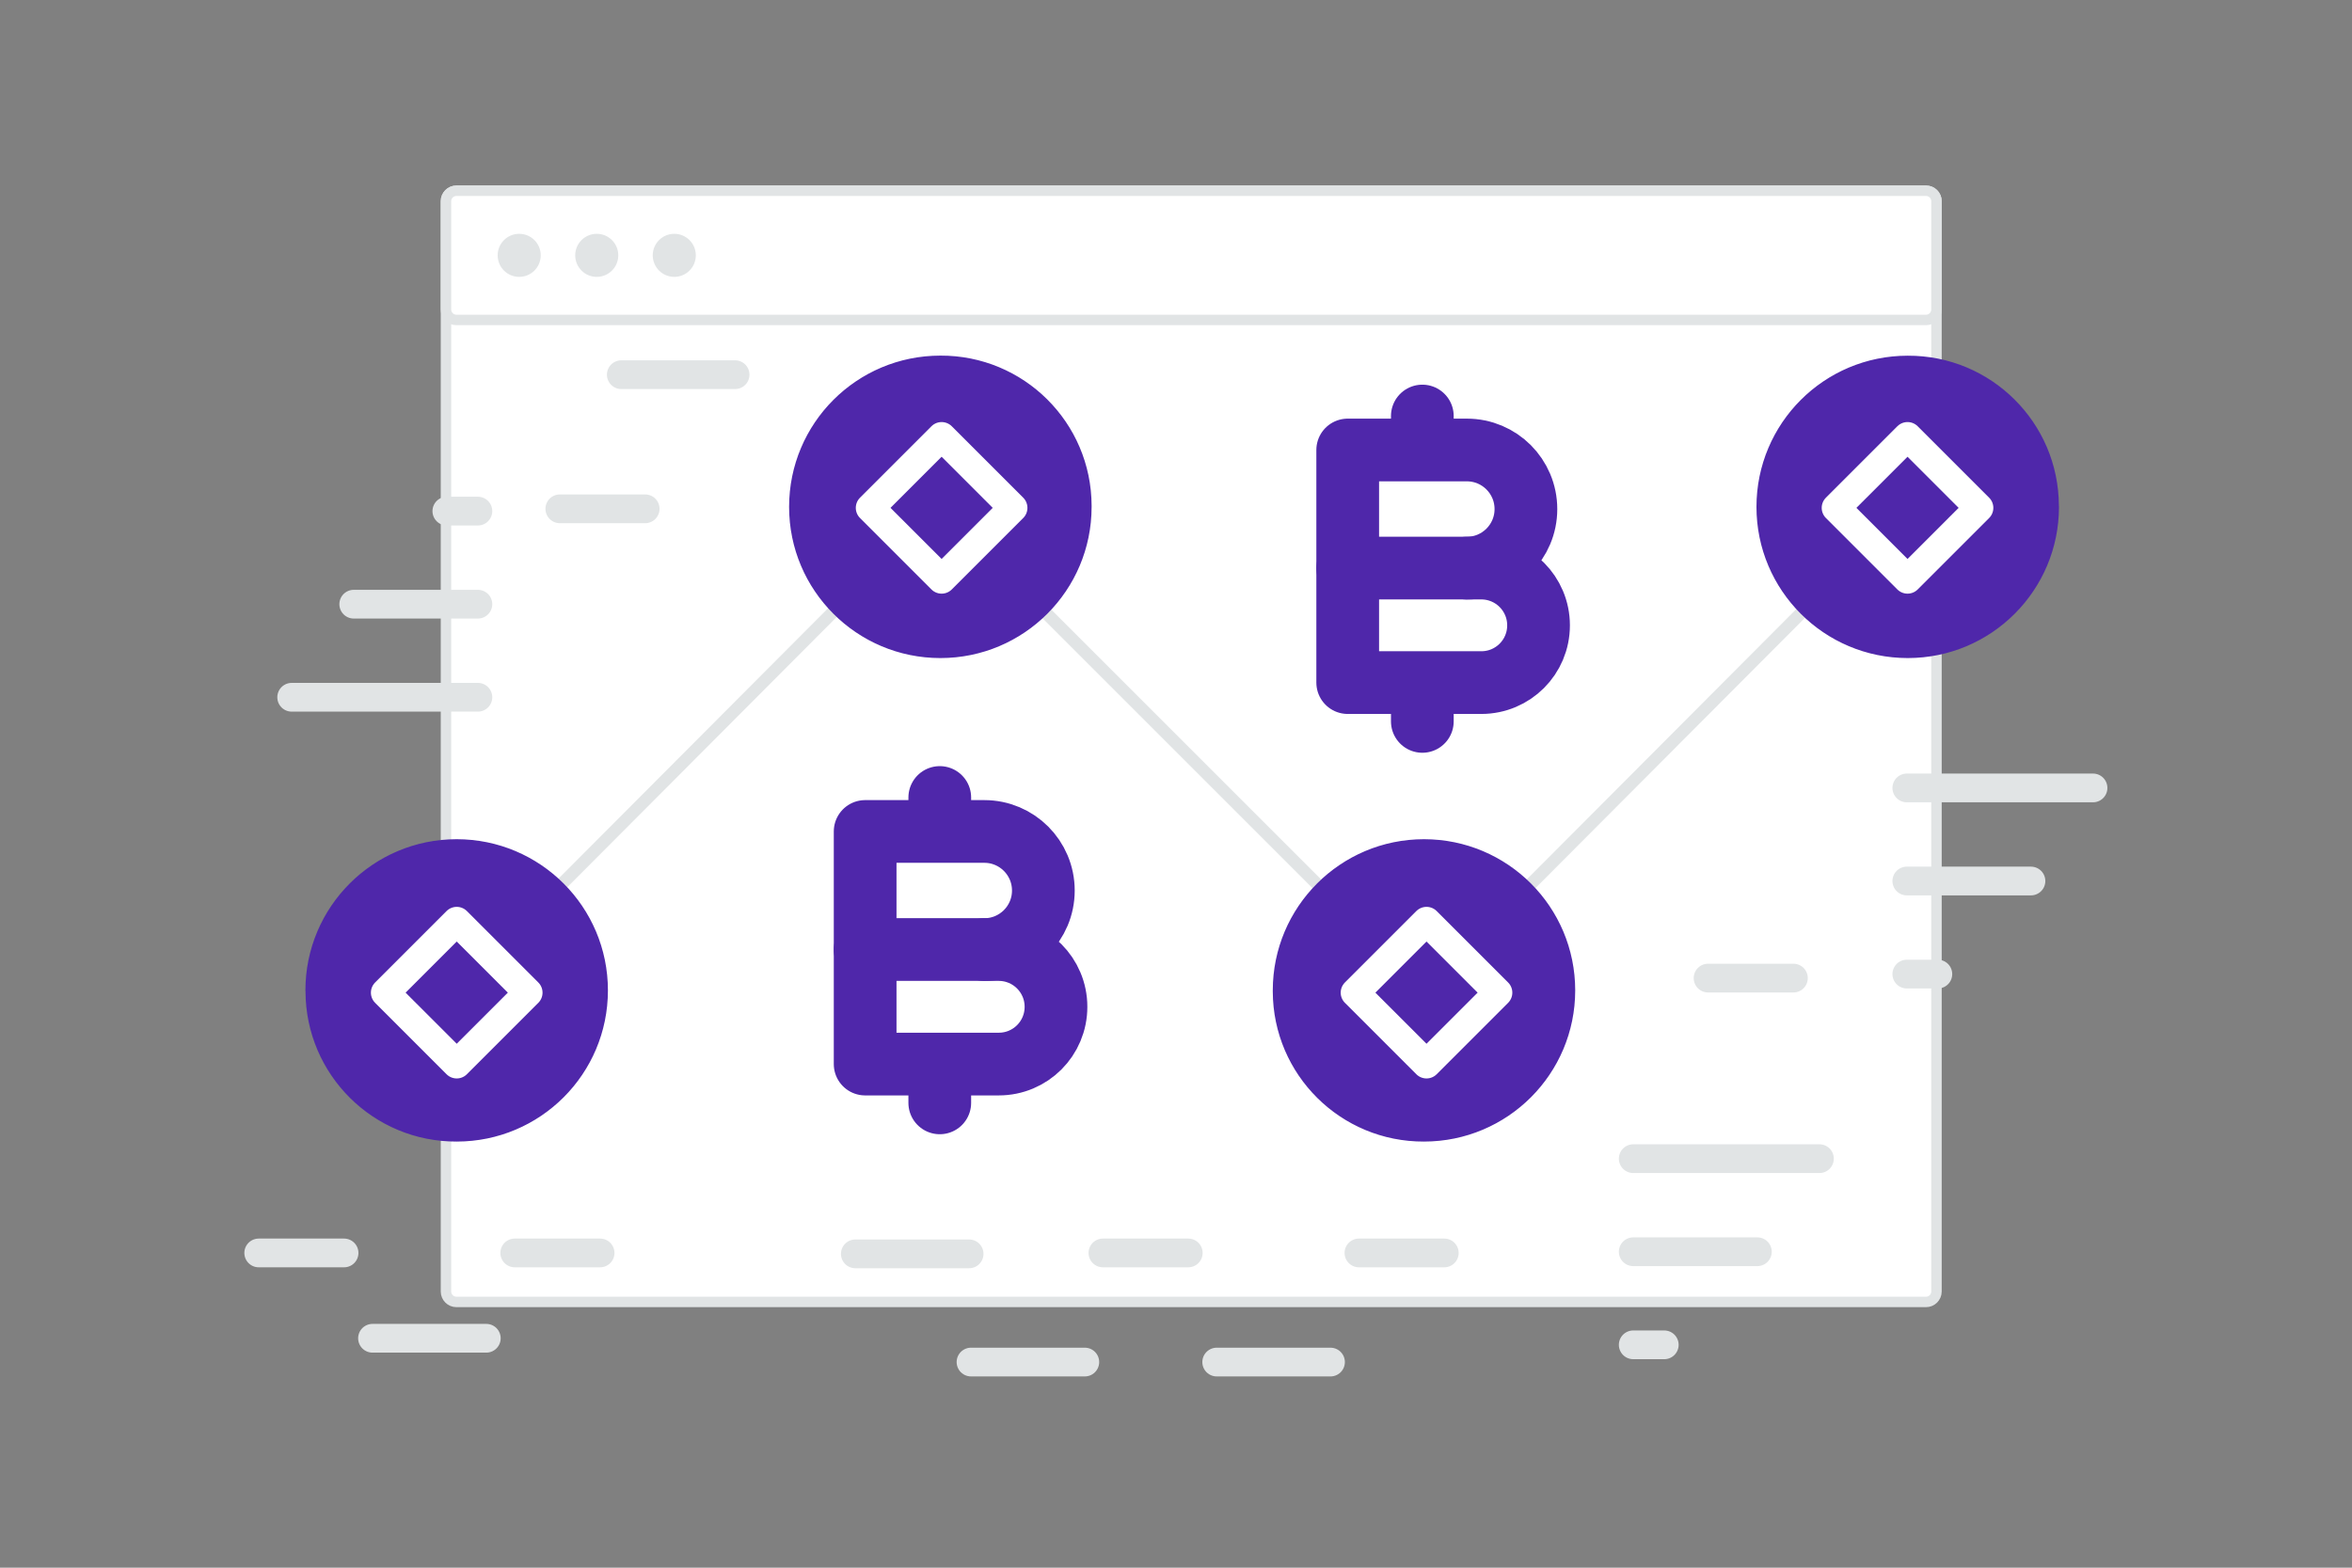 <svg width="900" height="600" viewBox="0 0 900 600" fill="none" xmlns="http://www.w3.org/2000/svg">
<rect x="0" y="0" width="900" height="600" fill="#808080" stroke="none"/>
<g clip-path="url(#clip0_1235_30551)">
<path d="M737 73H174.651C172.442 73 170.651 74.791 170.651 77V494.289C170.651 496.498 172.442 498.289 174.651 498.289H737C739.209 498.289 741 496.498 741 494.289V77C741 74.791 739.209 73 737 73Z" fill="white" stroke="#E1E4E5" stroke-width="4"/>
<path d="M737 73H174.651C172.442 73 170.651 74.791 170.651 77V118.452C170.651 120.661 172.442 122.452 174.651 122.452H737C739.209 122.452 741 120.661 741 118.452V77C741 74.791 739.209 73 737 73Z" fill="white" stroke="#E1E4E5" stroke-width="4"/>
<path d="M206.916 97.726C206.916 93.174 203.226 89.484 198.674 89.484C194.122 89.484 190.432 93.174 190.432 97.726C190.432 102.278 194.122 105.968 198.674 105.968C203.226 105.968 206.916 102.278 206.916 97.726Z" fill="#E1E4E5"/>
<path d="M236.587 97.726C236.587 93.174 232.897 89.484 228.345 89.484C223.793 89.484 220.103 93.174 220.103 97.726C220.103 102.278 223.793 105.968 228.345 105.968C232.897 105.968 236.587 102.278 236.587 97.726Z" fill="#E1E4E5"/>
<path d="M266.258 97.726C266.258 93.174 262.568 89.484 258.016 89.484C253.464 89.484 249.774 93.174 249.774 97.726C249.774 102.278 253.464 105.968 258.016 105.968C262.568 105.968 266.258 102.278 266.258 97.726Z" fill="#E1E4E5"/>
<path d="M505.234 339.608L398.626 233M584.306 339.826L690.585 233.218M213.705 339.608L319.983 233" stroke="#E1E4E5" stroke-width="4.707" stroke-linecap="round" stroke-linejoin="round"/>
<path fill-rule="evenodd" clip-rule="evenodd" d="M489.387 379.049C489.387 348.416 514.229 323.541 544.896 323.541C575.562 323.541 600.404 348.383 600.404 379.049C600.404 409.715 575.562 434.557 544.896 434.557C514.328 434.689 489.486 410.044 489.387 379.477V379.049ZM415.354 194C415.354 224.633 390.512 249.508 359.845 249.508C329.179 249.508 304.304 224.666 304.304 194C304.304 163.301 329.146 138.458 359.845 138.458C390.413 138.327 415.255 162.972 415.354 193.539V194ZM785.519 193.999C785.519 224.632 760.677 249.507 730.011 249.507C699.345 249.507 674.47 224.665 674.47 193.999C674.47 163.333 699.312 138.49 729.978 138.49C760.546 138.359 785.388 163.003 785.486 193.571C785.519 193.703 785.519 193.834 785.519 193.999ZM119.222 379.049C119.222 348.416 144.064 323.541 174.73 323.541C205.396 323.541 230.271 348.383 230.271 379.049C230.271 409.715 205.429 434.557 174.763 434.557C144.196 434.689 119.353 410.044 119.255 379.477C119.222 379.345 119.222 379.213 119.222 379.049Z" fill="#4F27AA" stroke="#4F27AA" stroke-width="4.707" stroke-linecap="round" stroke-linejoin="round"/>
<path d="M566.834 261.249H515.705V217.418H566.82C578.94 217.418 588.729 227.234 588.729 239.327C588.742 251.46 578.953 261.249 566.834 261.249Z" stroke="#4F27AA" stroke-width="24" stroke-linecap="round" stroke-linejoin="round"/>
<path d="M515.705 217.434V172.224H561.303C573.784 172.224 583.895 182.334 583.895 194.842C583.895 207.323 573.784 217.434 561.303 217.434M544.26 159.223V172.173M544.26 276.102V261.492" stroke="#4F27AA" stroke-width="24" stroke-linecap="round" stroke-linejoin="round"/>
<path d="M382.18 407.249H331.051V363.418H382.167C394.286 363.418 404.076 373.234 404.076 385.327C404.089 397.459 394.3 407.249 382.18 407.249V407.249Z" stroke="#4F27AA" stroke-width="24" stroke-linecap="round" stroke-linejoin="round"/>
<path d="M331.051 363.434V318.224H376.65C389.131 318.224 399.241 328.334 399.241 340.842C399.241 353.323 389.131 363.434 376.65 363.434M359.606 305.223V318.173M359.606 422.102V407.492" stroke="#4F27AA" stroke-width="24" stroke-linecap="round" stroke-linejoin="round"/>
<path d="M686.251 374.345H653.595M246.877 194.737H214.221M415.106 521.298H371.564M370.836 479.889H327.294M281.283 143.402H237.742" stroke="#E1E4E5" stroke-width="11" stroke-linecap="round" stroke-linejoin="round"/>
<path d="M360.311 167.031L387.65 194.37L360.311 221.709L332.972 194.37L360.311 167.031ZM174.764 352.578L202.103 379.917L174.764 407.255L147.425 379.917L174.764 352.578ZM545.858 352.578L573.197 379.917L545.858 407.255L518.519 379.917L545.858 352.578ZM729.919 167.031L757.258 194.37L729.919 221.709L702.58 194.37L729.919 167.031V167.031Z" stroke="white" stroke-width="11" stroke-linecap="round" stroke-linejoin="round"/>
<path d="M229.625 479.536H196.969M131.656 479.536H99M186.084 512.192H142.542M552.659 479.536H520.002M454.69 479.536H422.034M509.117 521.301H465.576M111.613 266.863H182.863M696.21 443.454H624.96M800.898 301.563H729.648M182.863 231.239H135.363M624.96 479.078H672.46M729.648 337.188H777.148M182.863 195.613H170.988M624.96 514.703H636.835M729.648 372.812H741.523" stroke="#E1E4E5" stroke-width="11" stroke-linecap="round" stroke-linejoin="round"/>
</g>
<defs>
<clipPath id="clip0_1235_30551">
<rect width="900" height="600" fill="white"/>
</clipPath>
</defs>
</svg>
